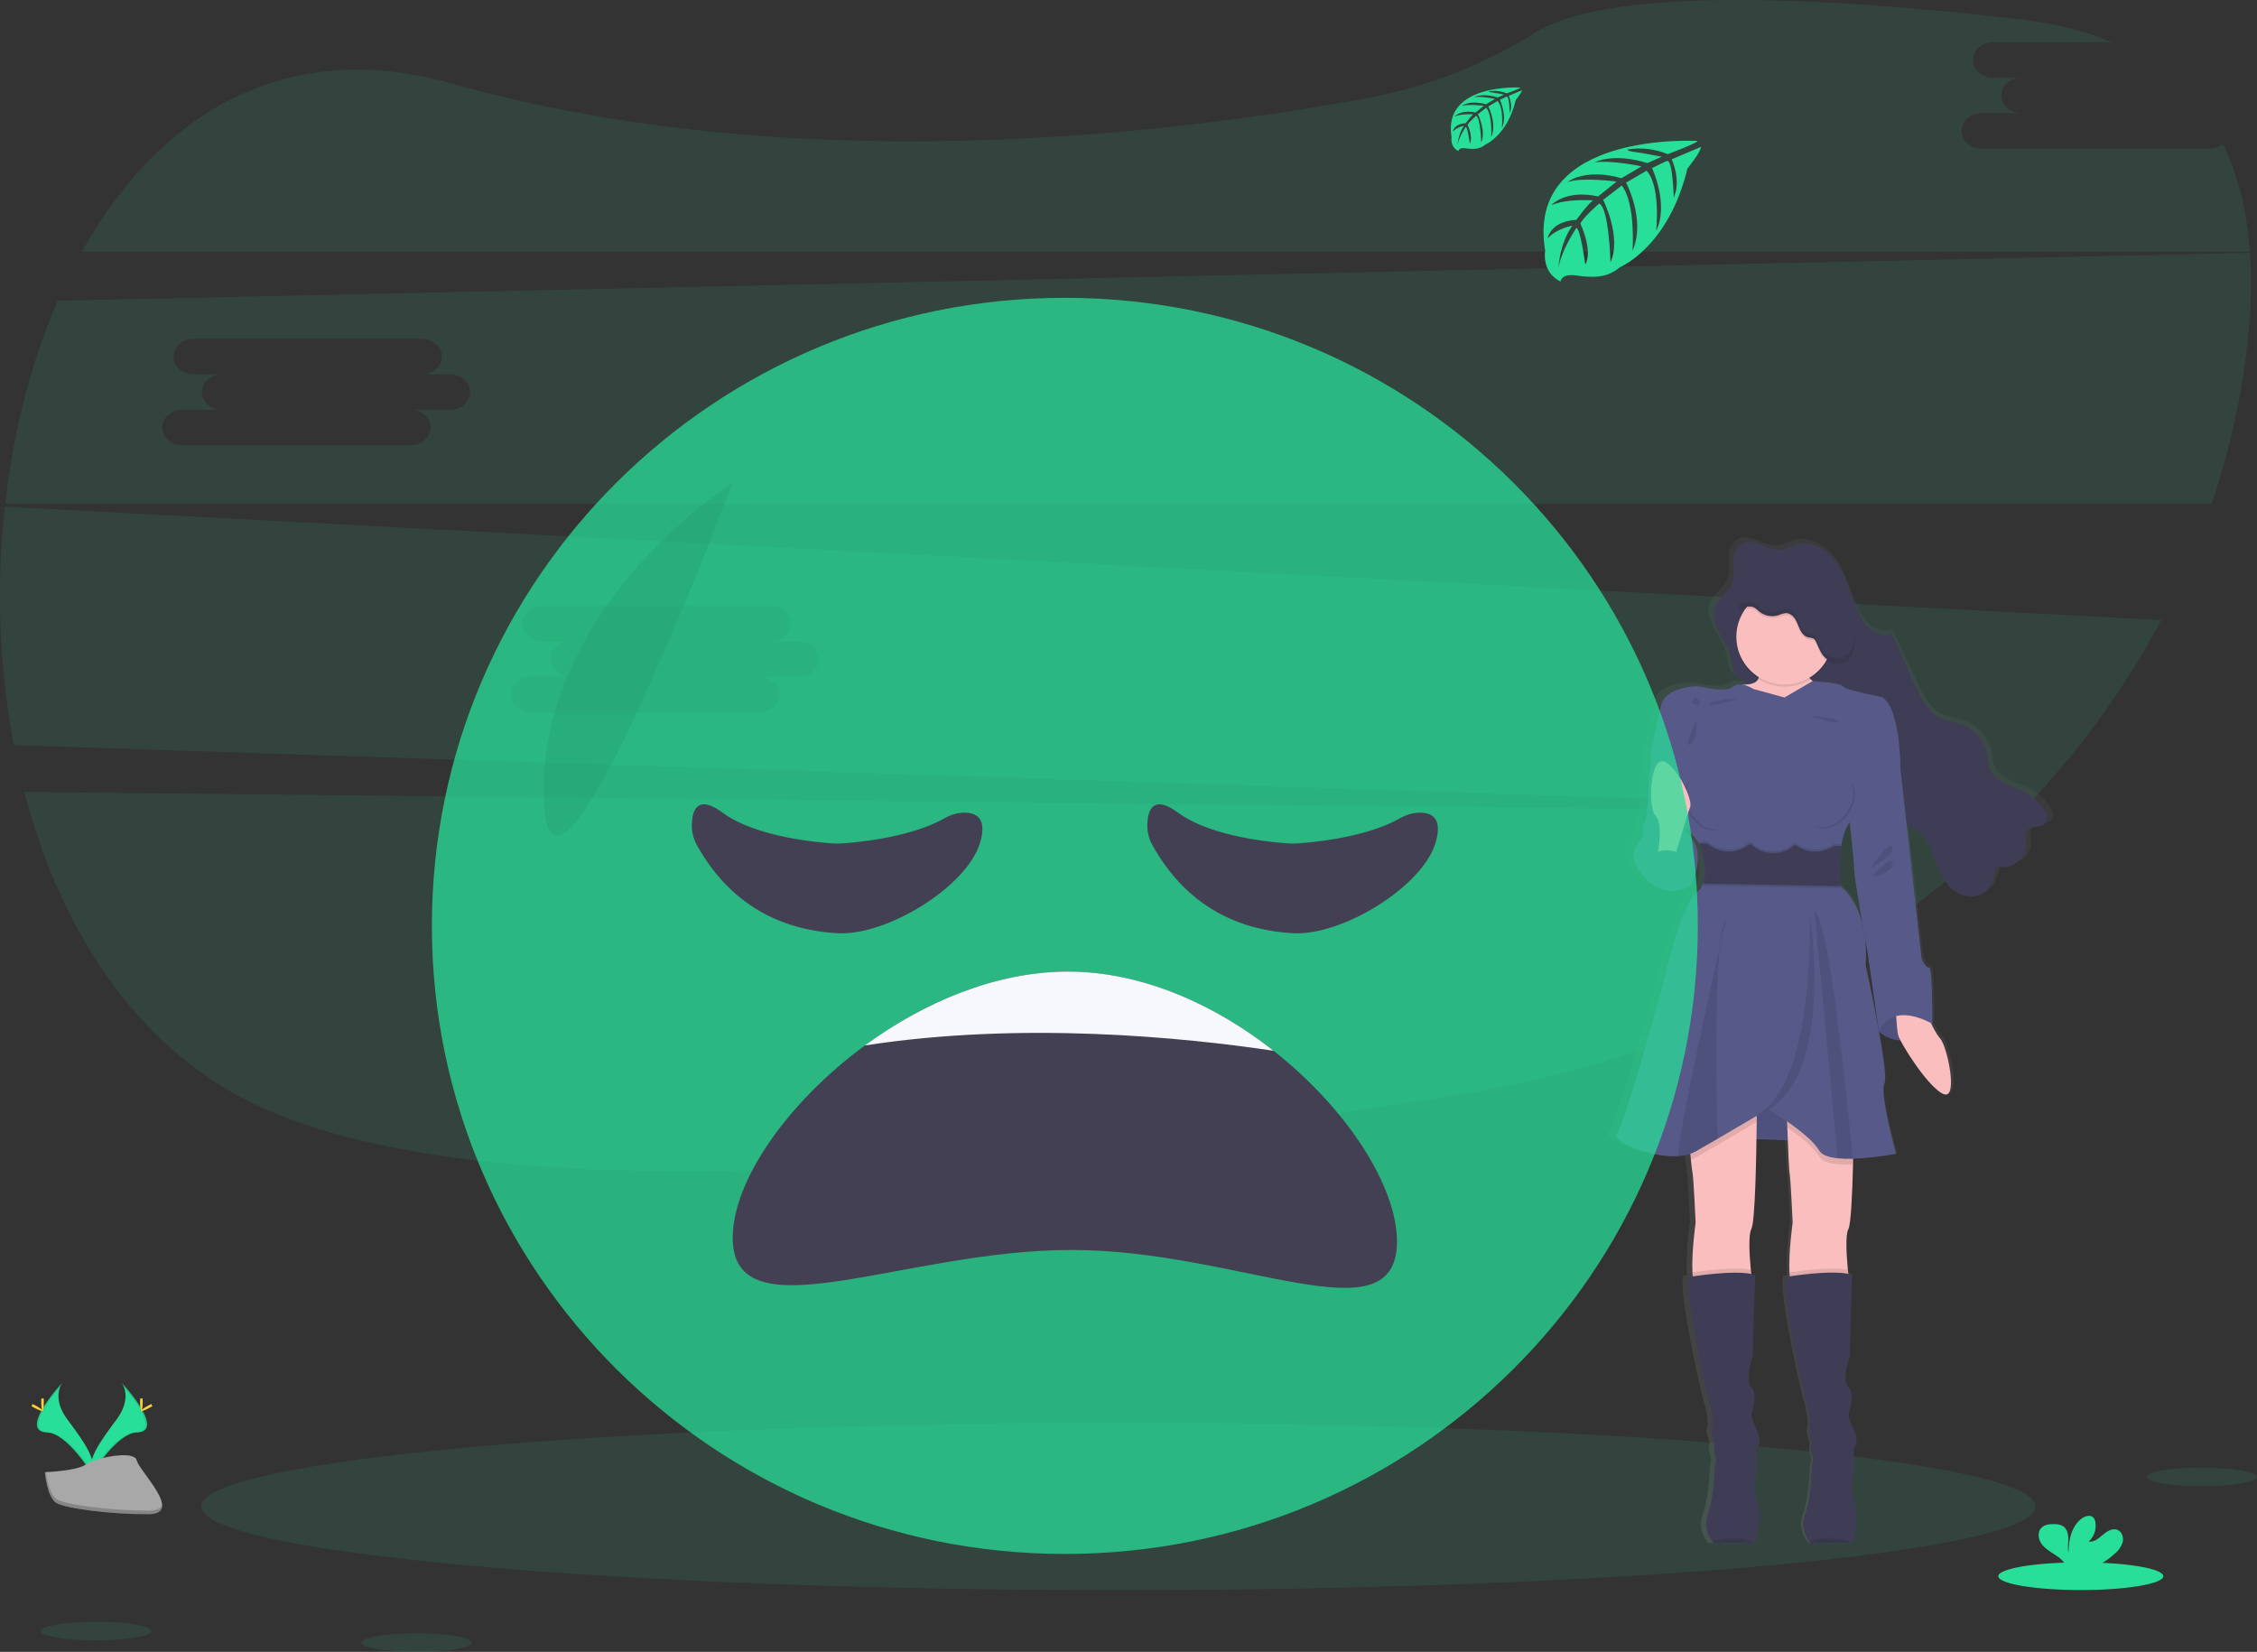 <svg width="194" height="142" viewBox="0 0 194 142" fill="none" xmlns="http://www.w3.org/2000/svg">
<rect x="0" y="0" width="194" height="142" fill="#333333" stroke="none"/>
<g clip-path="url(#clip0)">
<path opacity="0.1" d="M2.088 68.08C5.151 79.828 11.631 89.984 21.87 94.906C43.157 105.137 91.164 99.861 126.993 93.804C145.527 90.671 161.818 82.026 173.651 69.86L2.088 68.08Z" fill="#28DF99"/>
<path opacity="0.1" d="M189.976 12.78H170.317C169.384 12.78 168.619 12.095 168.619 11.256C168.619 10.418 169.384 9.73 170.317 9.73H173.717C172.783 9.73 172.019 9.044 172.019 8.204C172.019 7.364 172.783 6.68 173.717 6.68H171.291C170.356 6.68 169.59 5.994 169.59 5.154C169.59 4.314 170.356 3.63 171.291 3.63H181.551C179.274 2.679 176.613 2.004 173.546 1.649C145.567 -1.577 135.578 0.556 132.054 2.749C127.662 5.517 122.783 7.437 117.673 8.409C100.411 11.606 68.129 15.453 38.869 7.184C24.326 3.066 13.517 10.015 7.039 21.632H193.39C193.147 18.256 192.419 15.138 191.082 12.409C190.765 12.652 190.376 12.783 189.976 12.78Z" fill="#28DF99"/>
<path opacity="0.1" d="M0.421 43.558C-0.334 50.391 -0.077 57.296 1.183 64.055L173.783 69.723C178.535 64.833 182.571 59.307 185.776 53.304L0.421 43.558ZM68.687 58.18H65.288C66.223 58.18 66.988 58.868 66.988 59.706C66.988 60.544 66.223 61.23 65.288 61.23H45.629C44.696 61.23 43.931 60.544 43.931 59.706C43.931 58.868 44.696 58.18 45.629 58.18H49.03C48.095 58.18 47.331 57.494 47.331 56.656C47.331 55.817 48.095 55.13 49.03 55.13H46.601C45.666 55.13 44.901 54.444 44.901 53.605C44.901 52.767 45.666 52.079 46.601 52.079H66.26C67.195 52.079 67.958 52.765 67.958 53.605C67.958 54.445 67.195 55.13 66.26 55.13H68.687C69.621 55.13 70.385 55.816 70.385 56.656C70.385 57.496 69.621 58.18 68.687 58.18Z" fill="#28DF99"/>
<path opacity="0.1" d="M193.397 21.737L4.959 25.85C2.667 31.14 1.146 37.122 0.446 43.321H190.095C191.33 39.694 192.245 35.968 192.833 32.185C193.399 28.543 193.624 25.02 193.397 21.737ZM38.706 35.221H35.307C36.242 35.221 37.008 35.909 37.008 36.747C37.008 37.586 36.242 38.273 35.307 38.273H15.649C14.716 38.273 13.95 37.586 13.95 36.747C13.95 35.909 14.716 35.221 15.649 35.221H19.049C18.114 35.221 17.35 34.535 17.35 33.697C17.35 32.859 18.114 32.171 19.049 32.171H16.62C15.686 32.171 14.92 31.485 14.92 30.647C14.92 29.808 15.686 29.121 16.62 29.121H36.279C37.214 29.121 37.977 29.807 37.977 30.647C37.977 31.487 37.214 32.171 36.279 32.171H38.706C39.641 32.171 40.404 32.859 40.404 33.697C40.404 34.535 39.641 35.221 38.706 35.221Z" fill="#28DF99"/>
<path opacity="0.1" d="M96.13 136.692C139.667 136.692 174.96 133.47 174.96 129.496C174.96 125.522 139.667 122.3 96.13 122.3C52.594 122.3 17.301 125.522 17.301 129.496C17.301 133.47 52.594 136.692 96.13 136.692Z" fill="#28DF99"/>
<path d="M176.473 70.058C176.472 70.045 176.472 70.033 176.473 70.021C176.473 70.001 176.473 69.984 176.473 69.966C176.438 69.766 176.361 69.575 176.249 69.405C175.845 68.764 175.283 68.236 174.616 67.872C173.452 67.238 171.852 66.967 171.387 65.758C171.244 65.383 171.24 64.975 171.17 64.583C171.046 63.973 170.763 63.405 170.349 62.937C169.934 62.469 169.403 62.118 168.808 61.918C168.254 61.734 167.657 61.684 167.119 61.456C165.916 60.949 165.281 59.697 164.743 58.541C164.047 57.047 163.351 55.553 162.655 54.059C162.126 54.323 161.442 54.199 160.946 53.868C160.469 53.515 160.088 53.049 159.84 52.512C159.123 51.129 158.814 49.563 157.971 48.247C157.128 46.931 155.444 45.891 153.955 46.463C153.665 46.608 153.364 46.731 153.056 46.833C151.781 47.128 150.37 45.683 149.278 46.385C149.097 46.5 148.949 46.661 148.85 46.85C148.849 46.839 148.849 46.827 148.85 46.815C148.708 47.1 148.628 47.411 148.617 47.729C148.617 47.794 148.617 47.856 148.617 47.918C148.617 47.928 148.617 47.939 148.617 47.949C148.617 48.201 148.633 48.457 148.636 48.712C148.64 48.927 148.624 49.141 148.587 49.353V49.335C148.566 49.454 148.535 49.571 148.495 49.685C148.211 50.441 147.425 50.937 147.056 51.647V51.612C147.014 51.689 146.978 51.77 146.948 51.852C146.883 52.038 146.849 52.234 146.848 52.431C146.816 53.766 148.243 55.023 148.409 56.456C148.527 57.471 148.761 57.797 149.631 58.371L149.821 58.497C149.745 58.497 149.668 58.507 149.581 58.509C149.548 58.51 149.514 58.513 149.481 58.52C149.327 58.477 149.167 58.47 149.01 58.497C148.853 58.524 148.704 58.586 148.574 58.677C147.908 59.202 146.331 58.798 145.631 58.677C144.931 58.556 142.532 58.882 142.197 60.201C141.862 61.521 141.287 64.244 141.287 64.244C141.287 64.244 141.287 65.971 141.074 66.293C141.066 66.316 141.066 66.341 141.074 66.363C141.074 66.848 141.091 69.762 140.619 70.513C140.502 70.688 140.511 71.074 140.598 71.55C140.1 72.186 139.633 72.927 139.716 73.414C139.868 74.41 141.903 77.541 144.82 75.864C144.82 75.864 146.479 72.852 144.391 71.251L144.481 70.901C145.112 71.671 145.58 72.224 145.58 72.224C145.58 72.224 145.605 72.289 145.643 72.399H145.58C145.852 73.135 146.017 73.906 146.07 74.688C146.062 74.975 146.01 75.259 145.915 75.53H145.97C145.954 75.589 145.936 75.649 145.915 75.705C145.812 76 145.621 76.258 145.366 76.442C143.908 77.467 142.238 84.791 142.238 84.791C142.238 84.791 138.929 96.63 138.268 97.304C137.721 97.857 141.157 99.414 143.735 99.229C144.095 99.208 144.451 99.141 144.793 99.029C144.809 99.204 144.827 99.379 144.844 99.539C144.899 100.064 144.956 100.55 144.991 100.702C145.082 101.084 145.264 104.98 145.264 104.98C145.264 104.98 144.892 107.51 144.982 109.271C144.982 109.391 144.998 109.507 145.008 109.621L144.687 109.67C144.201 110.755 146.206 119.808 146.479 120.569C146.66 121.169 146.762 121.789 146.783 122.415C146.783 122.415 146.606 123.059 146.753 123.411C146.844 123.626 146.903 123.853 146.929 124.085C146.929 124.085 146.809 124.669 146.991 125.051C147.172 125.432 146.961 126.101 146.961 126.101C146.961 126.101 146.901 128.738 146.354 130.173C146.205 130.559 146.162 130.978 146.228 131.386C146.295 131.794 146.469 132.177 146.733 132.497C146.771 132.547 146.812 132.594 146.857 132.639C146.857 132.639 149.872 132.663 150.403 132.639H150.472C150.685 132.609 151.232 130.236 150.745 129.093C150.259 127.951 150.685 126.544 150.685 126.544V124.464C150.685 124.464 151.232 123.964 150.685 122.889C150.139 121.815 150.229 121.489 150.229 121.489C150.229 121.489 150.837 119.76 150.199 119.204C149.56 118.647 150.32 116.537 150.32 116.537L150.536 109.502C150.423 109.465 150.308 109.436 150.192 109.414C150.179 109.299 150.167 109.18 150.155 109.054C150.029 107.78 149.922 106.047 150.2 105.554C150.479 105.06 150.613 100.751 150.657 97.757L153.437 97.862C153.495 99.262 153.557 100.54 153.595 100.702C153.687 101.084 153.871 104.98 153.871 104.98C153.871 104.98 153.497 107.51 153.587 109.271C153.587 109.391 153.602 109.507 153.613 109.621L153.292 109.67C152.805 110.755 154.811 119.808 155.084 120.569C155.265 121.169 155.368 121.789 155.389 122.415C155.389 122.415 155.213 123.059 155.357 123.411C155.448 123.626 155.508 123.853 155.534 124.085C155.534 124.085 155.414 124.669 155.595 125.051C155.777 125.432 155.565 126.101 155.565 126.101C155.565 126.101 155.505 128.738 154.959 130.173C154.812 130.56 154.771 130.978 154.84 131.386C154.909 131.793 155.085 132.175 155.35 132.494C155.388 132.544 155.429 132.591 155.474 132.635C155.474 132.635 158.489 132.66 159.02 132.635H159.089C159.302 132.606 159.849 130.233 159.362 129.09C158.876 127.947 159.302 126.54 159.302 126.54V124.464C159.302 124.464 159.849 123.964 159.302 122.889C158.756 121.815 158.846 121.489 158.846 121.489C158.846 121.489 159.454 119.76 158.816 119.204C158.177 118.647 158.937 116.537 158.937 116.537L159.156 109.502C159.041 109.465 158.923 109.435 158.803 109.414C158.791 109.299 158.779 109.18 158.766 109.054C158.641 107.78 158.534 106.047 158.812 105.554C159.036 105.149 159.165 102.545 159.223 100.002C159.223 99.827 159.223 99.652 159.237 99.477C160.514 99.425 161.786 99.283 163.043 99.054C163.043 99.054 161.556 93.837 162.011 92.988C162.207 92.623 161.925 90.675 161.539 88.576C162.077 89.009 162.747 89.249 163.44 89.259C164.105 90.528 166.128 93.447 167.267 93.897C168.604 94.421 167.6 89.766 166.964 89.093C166.662 88.725 166.409 88.321 166.209 87.89C166.226 87.869 166.246 87.852 166.263 87.833C166.281 87.813 166.295 82.88 165.99 82.969C165.685 83.058 165.322 82.236 165.322 82.236L164.38 74.034L163.985 70.6C164.315 70.841 164.706 70.996 165.043 71.235C165.96 71.902 166.26 73.073 166.662 74.109C166.994 74.961 167.459 75.806 168.223 76.342C168.986 76.877 170.106 77.019 170.868 76.477C171.574 75.967 171.782 75.049 171.937 74.21C173.217 74.657 174.771 73.463 174.605 72.159C174.565 71.837 174.445 71.486 174.614 71.204C174.953 70.647 176.025 70.971 176.378 70.421C176.437 70.326 176.468 70.216 176.466 70.105C176.471 70.08 176.473 70.07 176.473 70.058ZM159.347 74.569C159.327 74.882 159.761 77.399 160.114 79.39C159.824 78.15 159.244 76.825 158.101 75.917C158.101 75.917 158.101 75.854 158.087 75.742H158.101C158.101 75.742 158.054 75.241 158.047 74.529C158.049 73.897 158.096 73.267 158.188 72.642V72.626H158.165C158.165 72.574 158.179 72.52 158.188 72.467C158.258 71.94 158.402 71.425 158.616 70.938C158.711 70.747 158.82 70.563 158.943 70.388C159.131 72.081 159.364 74.252 159.347 74.569ZM160.295 80.4C160.451 81.26 160.562 81.863 160.562 81.863L161.498 88.244V88.274C160.994 85.58 160.35 82.742 160.35 82.742C160.416 81.962 160.397 81.177 160.295 80.4Z" fill="url(#paint0_linear)"/>
<path d="M148.818 56.806C148.642 55.189 146.878 53.794 147.407 52.256C147.695 51.418 148.594 50.905 148.897 50.072C149.099 49.523 149.009 48.919 149.01 48.334C149.012 47.75 149.15 47.097 149.64 46.773C150.698 46.073 152.06 47.514 153.294 47.219C153.593 47.118 153.883 46.995 154.164 46.852C155.604 46.283 157.234 47.319 158.044 48.628C158.853 49.937 159.156 51.498 159.851 52.874C160.088 53.405 160.456 53.869 160.92 54.223C161.4 54.552 162.056 54.676 162.574 54.414L164.594 58.877C165.123 60.026 165.729 61.272 166.886 61.778C167.405 62.004 167.983 62.055 168.519 62.238C169.102 62.442 169.62 62.795 170.023 63.26C170.425 63.725 170.697 64.287 170.812 64.89C170.881 65.282 170.883 65.688 171.022 66.061C171.472 67.264 173.018 67.534 174.145 68.16C174.797 68.525 175.344 69.05 175.732 69.685C175.909 69.988 176.06 70.385 175.872 70.682C175.531 71.228 174.496 70.906 174.168 71.461C174.002 71.741 174.119 72.091 174.168 72.413C174.329 73.71 172.824 74.898 171.586 74.454C171.436 75.288 171.234 76.204 170.553 76.71C169.821 77.252 168.736 77.109 167.997 76.576C167.258 76.044 166.81 75.203 166.489 74.354C166.1 73.321 165.809 72.156 164.922 71.493C164.601 71.255 164.216 71.101 163.902 70.861C163.197 70.325 162.844 69.442 162.592 68.586C162.266 67.518 162.006 66.421 161.534 65.413C161.061 64.405 160.313 63.467 159.289 63.007C158.327 62.578 157.22 62.606 156.227 62.258C154.518 61.659 153.254 60.233 151.553 59.561C151.01 59.334 150.495 59.045 150.019 58.7C149.164 58.142 148.931 57.818 148.818 56.806Z" fill="#3F3D56"/>
<g opacity="0.1">
<path opacity="0.1" d="M148.977 49.729C149.013 49.661 149.045 49.59 149.072 49.517C149.271 48.968 149.183 48.364 149.185 47.78C149.185 47.585 149.203 47.39 149.239 47.199C149.077 47.544 148.997 47.923 149.008 48.305C149.007 48.776 149.063 49.269 148.977 49.729Z" fill="black"/>
<path opacity="0.1" d="M170.719 76.16C169.987 76.701 168.902 76.559 168.163 76.025C167.424 75.492 166.975 74.653 166.663 73.801C166.273 72.769 165.984 71.603 165.095 70.94C164.776 70.702 164.389 70.546 164.077 70.308C163.372 69.772 163.019 68.889 162.765 68.042C162.439 66.974 162.181 65.877 161.707 64.869C161.232 63.861 160.488 62.923 159.462 62.463C158.502 62.034 157.395 62.062 156.402 61.714C154.691 61.115 153.427 59.689 151.728 59.017C151.185 58.789 150.669 58.501 150.192 58.156C149.356 57.584 149.134 57.26 149.011 56.25C148.834 54.734 147.282 53.413 147.524 51.985C147.485 52.062 147.45 52.142 147.42 52.223C146.891 53.763 148.654 55.158 148.831 56.773C148.945 57.783 149.184 58.107 150.012 58.679C150.489 59.024 151.005 59.313 151.549 59.54C153.247 60.212 154.511 61.64 156.222 62.237C157.215 62.587 158.323 62.557 159.282 62.986C160.308 63.446 161.046 64.386 161.527 65.392C162.008 66.398 162.266 67.492 162.585 68.565C162.844 69.412 163.185 70.296 163.897 70.831C164.216 71.069 164.603 71.225 164.915 71.463C165.797 72.126 166.093 73.292 166.483 74.324C166.804 75.173 167.253 76.013 167.992 76.545C168.731 77.077 169.816 77.221 170.548 76.68C171.015 76.33 171.253 75.796 171.41 75.224C171.271 75.593 171.032 75.917 170.719 76.16Z" fill="black"/>
<path opacity="0.1" d="M174.343 70.912C174.276 71.037 174.246 71.18 174.259 71.321C174.657 70.931 175.557 71.16 175.87 70.658C175.943 70.534 175.972 70.389 175.952 70.247C175.542 70.632 174.643 70.403 174.343 70.912Z" fill="black"/>
<path opacity="0.1" d="M171.752 73.904C171.718 74.079 171.685 74.267 171.643 74.449C172.722 74.783 173.969 73.924 174.145 72.839C173.717 73.673 172.658 74.232 171.752 73.904Z" fill="black"/>
</g>
<path d="M151.097 57.648C151.097 57.648 151.685 58.824 149.951 58.849C148.217 58.873 151.067 66.486 151.067 66.486L153.949 70.126L157.534 68.201L157.741 62.891L158.005 59.683C158.005 59.683 154.654 58.604 155.272 57.175C155.889 55.748 151.097 57.648 151.097 57.648Z" fill="#FBBEBE"/>
<path d="M161.504 88.687C161.504 88.687 163.62 90.754 166.089 88.011L164.193 86.014H161.795L161.504 88.687Z" fill="#575A89"/>
<path opacity="0.1" d="M161.733 86.014L161.442 88.687C161.442 88.687 163.559 90.754 166.028 88.011" fill="black"/>
<path d="M165.294 86.378C165.294 86.378 166.146 88.596 166.763 89.266C167.381 89.936 168.351 94.574 167.058 94.049C165.765 93.524 163.296 89.616 163.148 88.946C163 88.275 162.943 86.378 162.943 86.378H165.294Z" fill="#FBBEBE"/>
<path d="M146.806 97.754L158.209 98.191L156.886 93.407L151.142 93.291L146.806 97.754Z" fill="#575A89"/>
<path opacity="0.1" d="M148.392 97.754L159.797 98.191L158.474 93.407L152.728 93.291L148.392 97.754Z" fill="black"/>
<path d="M150.537 105.652C150.268 106.15 150.372 107.876 150.493 109.152C150.571 109.964 150.656 110.589 150.656 110.589C150.656 110.589 146.393 111.901 145.748 110.764C145.584 110.475 145.502 109.969 145.474 109.376C145.386 107.626 145.748 105.104 145.748 105.104C145.748 105.104 145.571 101.226 145.483 100.846C145.448 100.694 145.393 100.211 145.34 99.688C145.263 98.91 145.188 98.046 145.188 98.046L151.008 94.983C151.008 94.983 151.008 95.557 150.998 96.441C150.966 99.217 150.873 105.039 150.537 105.652Z" fill="#FBBEBE"/>
<path opacity="0.1" d="M150.656 110.589C150.656 110.589 146.393 111.901 145.748 110.764C145.584 110.475 145.503 109.969 145.475 109.376C146.356 109.243 149.041 108.875 150.494 109.152C150.571 109.964 150.656 110.589 150.656 110.589Z" fill="black"/>
<path d="M150.802 132.639H150.735C150.222 132.658 147.305 132.639 147.305 132.639C147.262 132.595 147.222 132.548 147.185 132.499C146.927 132.179 146.757 131.798 146.691 131.393C146.624 130.989 146.664 130.574 146.806 130.189C147.335 128.759 147.393 126.134 147.393 126.134C147.393 126.134 147.599 125.464 147.423 125.084C147.247 124.704 147.363 124.121 147.363 124.121C147.336 123.891 147.277 123.665 147.187 123.451C147.04 123.101 147.217 122.459 147.217 122.459C147.197 121.837 147.098 121.219 146.922 120.621C146.658 119.864 144.718 110.851 145.189 109.771C145.189 109.771 149.303 109.071 150.862 109.596L150.656 116.596C150.656 116.596 149.92 118.696 150.538 119.251C151.155 119.806 150.568 121.526 150.568 121.526C150.568 121.526 150.479 121.846 151.008 122.926C151.538 124.006 151.008 124.501 151.008 124.501V126.572C151.008 126.572 150.598 127.972 151.067 129.109C151.536 130.247 151.008 132.602 150.802 132.639Z" fill="#3F3D56"/>
<path d="M158.878 105.652C158.608 106.151 158.713 107.876 158.834 109.152C158.912 109.964 158.996 110.589 158.996 110.589C158.996 110.589 154.734 111.901 154.088 110.764C153.924 110.475 153.843 109.969 153.815 109.376C153.727 107.626 154.088 105.104 154.088 105.104C154.088 105.104 153.912 101.226 153.824 100.846C153.776 100.641 153.693 98.688 153.628 96.937C153.573 95.442 153.529 94.091 153.529 94.091L159.349 94.984C159.349 94.984 159.349 97.523 159.277 100.132C159.213 102.663 159.095 105.256 158.878 105.652Z" fill="#FBBEBE"/>
<path opacity="0.1" d="M158.996 110.589C158.996 110.589 154.733 111.901 154.088 110.764C153.924 110.475 153.843 109.969 153.814 109.376C154.696 109.243 157.38 108.875 158.834 109.152C158.911 109.964 158.996 110.589 158.996 110.589Z" fill="black"/>
<path d="M159.142 132.639H159.075C158.562 132.658 155.645 132.639 155.645 132.639C155.602 132.595 155.562 132.548 155.525 132.499C155.267 132.179 155.097 131.798 155.031 131.393C154.964 130.989 155.004 130.574 155.146 130.189C155.675 128.752 155.728 126.127 155.728 126.127C155.728 126.127 155.934 125.457 155.758 125.077C155.582 124.697 155.698 124.115 155.698 124.115C155.671 123.884 155.612 123.659 155.522 123.444C155.375 123.094 155.552 122.452 155.552 122.452C155.532 121.83 155.433 121.212 155.257 120.615C154.993 119.857 153.053 110.844 153.524 109.764C153.524 109.764 157.638 109.064 159.197 109.589L158.991 116.589C158.991 116.589 158.255 118.69 158.873 119.244C159.49 119.799 158.903 121.519 158.903 121.519C158.903 121.519 158.814 121.84 159.343 122.919C159.873 123.999 159.343 124.494 159.343 124.494V126.565C159.343 126.565 158.933 127.965 159.402 129.102C159.871 130.24 159.349 132.602 159.142 132.639Z" fill="#3F3D56"/>
<path opacity="0.1" d="M153.39 59.023C155.679 59.023 157.534 57.182 157.534 54.911C157.534 52.64 155.679 50.798 153.39 50.798C151.101 50.798 149.245 52.64 149.245 54.911C149.245 57.182 151.101 59.023 153.39 59.023Z" fill="black"/>
<path d="M153.39 58.849C155.679 58.849 157.534 57.007 157.534 54.736C157.534 52.465 155.679 50.623 153.39 50.623C151.101 50.623 149.245 52.465 149.245 54.736C149.245 57.007 151.101 58.849 153.39 58.849Z" fill="#FBBEBE"/>
<path opacity="0.1" d="M145.188 98.046L151.008 94.983C151.008 94.983 151.008 95.557 150.998 96.441C150.148 96.945 148.866 97.703 147.633 98.419C146.963 98.809 146.308 99.187 145.748 99.504C145.617 99.574 145.481 99.632 145.34 99.679C145.263 98.91 145.188 98.046 145.188 98.046Z" fill="black"/>
<path opacity="0.1" d="M159.349 94.977C159.349 94.977 159.349 97.516 159.277 100.125H159.256C158.821 100.14 158.385 100.127 157.952 100.085C157.192 100.004 156.584 99.805 156.365 99.409C155.922 98.639 154.682 97.659 153.635 96.93C153.58 95.435 153.536 94.084 153.536 94.084L159.349 94.977Z" fill="black"/>
<path d="M158.265 72.735C158.118 73.874 158.089 75.026 158.181 76.171C160.854 78.358 160.355 82.966 160.355 82.966C160.355 82.966 162.413 92.301 161.972 93.146C161.531 93.991 162.971 99.184 162.971 99.184C161.744 99.414 160.502 99.556 159.255 99.607C158.82 99.622 158.384 99.609 157.951 99.567C157.191 99.486 156.583 99.287 156.364 98.891C155.542 97.463 151.985 95.334 151.985 95.334C151.985 95.334 149.731 96.674 147.633 97.894C146.962 98.284 146.308 98.662 145.747 98.979C145.292 99.218 144.789 99.355 144.275 99.38C141.779 99.563 138.455 98.013 138.984 97.463C139.631 96.791 142.836 85.008 142.836 85.008C142.836 85.008 144.451 77.716 145.862 76.696C146.109 76.51 146.294 76.254 146.391 75.962C146.874 74.63 146.066 72.496 146.066 72.496C146.066 72.496 141.511 66.925 141.716 66.603C141.92 66.281 141.922 64.562 141.922 64.562C141.922 64.562 142.481 61.85 142.804 60.537C143.127 59.225 145.449 58.903 146.125 59.02C146.8 59.137 148.327 59.545 148.973 59.02C149.618 58.495 150.708 59.225 150.708 59.225L153.385 59.956L155.793 58.556C155.793 58.556 158.205 58.679 158.412 58.999C158.618 59.319 161.793 59.934 161.793 59.934C163.408 61.012 163.35 66.146 163.35 66.146C163.35 66.146 159.47 69.499 158.676 71.221C158.471 71.705 158.332 72.215 158.265 72.735Z" fill="#575A89"/>
<path d="M162.472 65.436L163.354 66.136L164.266 74.273L165.176 82.441C165.176 82.441 165.528 83.258 165.823 83.171C166.117 83.083 166.087 88.011 166.087 88.011C166.087 88.011 162.712 85.951 161.502 88.687L160.56 82.091C160.56 82.091 159.354 75.353 159.384 74.828C159.414 74.303 158.767 68.616 158.767 68.616L162.472 65.436Z" fill="#575A89"/>
<path d="M142.367 65.815L141.72 66.603C141.72 66.603 141.78 69.986 141.279 70.803C140.778 71.62 142.662 76.403 143.367 76.111C144.072 75.819 145.66 68.353 145.66 68.266C145.66 68.178 142.367 65.815 142.367 65.815Z" fill="#575A89"/>
<path d="M142.309 70.628C142.309 70.628 140.251 72.698 140.397 73.691C140.543 74.683 142.513 77.8 145.335 76.125C145.335 76.125 147.952 71.241 142.309 70.628Z" fill="#575A89"/>
<path opacity="0.1" d="M150.736 132.644C150.222 132.663 147.305 132.644 147.305 132.644C147.263 132.6 147.223 132.553 147.186 132.504C147.932 132.252 149.543 131.874 150.736 132.644Z" fill="black"/>
<path opacity="0.1" d="M159.078 132.644C158.565 132.663 155.648 132.644 155.648 132.644C155.606 132.6 155.566 132.553 155.528 132.504C156.271 132.252 157.883 131.874 159.078 132.644Z" fill="black"/>
<path opacity="0.1" d="M147.841 81.345C147.392 85.626 147.54 94.121 147.633 97.894C146.963 98.284 146.309 98.662 145.748 98.979C145.293 99.218 144.79 99.355 144.275 99.379C144.088 98.238 146.677 86.518 147.841 81.345Z" fill="black"/>
<path opacity="0.1" d="M148.391 78.916C148.379 78.978 148.165 79.909 147.841 81.345C147.968 80.118 148.144 79.238 148.391 78.916Z" fill="black"/>
<path opacity="0.1" d="M155.551 78.454C155.551 78.454 158.05 94.03 150.65 95.955C150.649 95.948 155.77 95.176 155.551 78.454Z" fill="black"/>
<path opacity="0.1" d="M159.256 99.607C158.821 99.622 158.385 99.609 157.952 99.567L155.956 78.27C157.229 79.097 158.753 94.21 159.256 99.607Z" fill="black"/>
<path opacity="0.1" d="M150.303 52.317C150.436 52.307 150.569 52.321 150.697 52.358C150.884 52.45 151.052 52.576 151.194 52.729C151.424 52.919 151.699 53.049 151.993 53.106C152.287 53.162 152.591 53.144 152.877 53.052C153.078 52.963 153.291 52.904 153.51 52.877C153.847 52.877 154.138 53.122 154.312 53.402C154.487 53.682 154.577 54.015 154.727 54.314C154.876 54.614 155.116 54.897 155.446 54.971C155.604 54.977 155.76 55.012 155.905 55.075C155.993 55.147 156.062 55.241 156.102 55.347C156.377 55.937 156.596 56.633 157.183 56.922C157.399 57.021 157.635 57.072 157.873 57.071C158.115 57.088 158.358 57.045 158.578 56.944C158.795 56.824 158.975 56.647 159.097 56.432C159.464 55.83 159.506 55.084 159.42 54.386C159.312 53.505 158.996 52.662 158.497 51.925C157.972 51.181 157.257 50.587 156.425 50.206C155.593 49.825 154.674 49.67 153.762 49.757C153.443 49.793 153.128 49.851 152.818 49.932C151.697 50.23 150.596 50.786 149.915 51.719C149.751 51.952 149.57 52.173 149.374 52.38C149.683 52.351 149.993 52.324 150.303 52.317Z" fill="black"/>
<path d="M150.303 52.142C150.436 52.132 150.569 52.146 150.697 52.183C150.884 52.275 151.052 52.401 151.194 52.554C151.424 52.744 151.699 52.874 151.993 52.931C152.287 52.987 152.591 52.969 152.877 52.877C153.078 52.788 153.291 52.729 153.51 52.702C153.847 52.702 154.138 52.947 154.312 53.227C154.487 53.507 154.577 53.84 154.727 54.139C154.876 54.438 155.116 54.722 155.446 54.795C155.604 54.801 155.76 54.837 155.905 54.9C155.993 54.972 156.062 55.066 156.102 55.172C156.377 55.761 156.596 56.458 157.183 56.747C157.399 56.846 157.635 56.897 157.873 56.895C158.115 56.913 158.358 56.87 158.578 56.77C158.795 56.649 158.975 56.472 159.097 56.257C159.464 55.655 159.506 54.909 159.42 54.211C159.312 53.33 158.996 52.487 158.497 51.75C157.972 51.005 157.257 50.412 156.425 50.031C155.593 49.65 154.674 49.495 153.762 49.582C153.443 49.618 153.128 49.676 152.818 49.757C151.697 50.055 150.596 50.611 149.915 51.544C149.751 51.777 149.57 51.998 149.374 52.205C149.683 52.176 149.993 52.149 150.303 52.142Z" fill="#3F3D56"/>
<path opacity="0.1" d="M145.806 61.936C145.806 61.936 146.012 63.57 145.307 63.978C144.601 64.386 145.806 61.936 145.806 61.936Z" fill="black"/>
<path opacity="0.1" d="M160.767 74.596C160.767 74.596 162.442 72.145 162.678 72.846C162.915 73.546 160.767 74.596 160.767 74.596Z" fill="black"/>
<path opacity="0.1" d="M160.885 75.411C160.885 75.411 162.537 73.399 162.696 74.186C162.855 74.974 160.885 75.411 160.885 75.411Z" fill="black"/>
<path opacity="0.1" d="M156.031 73.015C155.432 73.024 154.847 72.833 154.37 72.473H154.225C153.73 72.921 153.081 73.164 152.41 73.15C152.062 73.158 151.716 73.096 151.392 72.967C151.069 72.838 150.775 72.646 150.529 72.401H150.336C149.829 72.811 149.191 73.03 148.536 73.018C147.882 73.006 147.252 72.765 146.76 72.336L146.07 72.324C146.07 72.324 146.878 74.459 146.395 75.791L158.181 75.999C158.09 74.854 158.118 73.703 158.266 72.564V72.548L157.618 72.536C157.153 72.856 156.598 73.024 156.031 73.015Z" fill="black"/>
<path opacity="0.1" d="M156.031 73.365C155.432 73.374 154.847 73.183 154.37 72.823H154.225C153.73 73.271 153.081 73.514 152.41 73.5C152.062 73.508 151.716 73.446 151.392 73.317C151.069 73.188 150.775 72.996 150.529 72.751H150.336C149.829 73.161 149.191 73.38 148.536 73.368C147.882 73.356 147.252 73.115 146.76 72.686L146.07 72.674C146.07 72.674 146.878 74.809 146.395 76.141L158.181 76.349C158.09 75.204 158.118 74.053 158.266 72.914V72.898L157.618 72.886C157.153 73.206 156.598 73.374 156.031 73.365Z" fill="black"/>
<path d="M156.031 73.19C155.432 73.199 154.847 73.008 154.37 72.648H154.225C153.73 73.096 153.081 73.339 152.41 73.325C152.062 73.333 151.716 73.271 151.392 73.142C151.069 73.013 150.775 72.821 150.529 72.576H150.336C149.829 72.986 149.191 73.205 148.536 73.193C147.882 73.181 147.252 72.94 146.76 72.511L146.07 72.499C146.07 72.499 146.878 74.634 146.395 75.966L158.181 76.174C158.09 75.029 158.118 73.878 158.266 72.739V72.723L157.618 72.711C157.153 73.031 156.598 73.199 156.031 73.19Z" fill="#3F3D56"/>
<path opacity="0.1" d="M155.508 61.521C155.508 61.521 157.989 61.678 158.005 62.029C158.021 62.379 155.508 61.521 155.508 61.521Z" fill="black"/>
<path opacity="0.1" d="M149.48 60.028C149.48 60.028 146.998 60.186 146.982 60.536C146.967 60.886 149.48 60.028 149.48 60.028Z" fill="black"/>
<path opacity="0.1" d="M158.963 67.184C158.938 67.166 158.914 67.153 158.889 67.137C159.524 67.704 159.418 68.943 158.638 69.965C157.859 70.987 156.676 71.412 155.956 70.954C155.979 70.973 155.998 70.994 156.023 71.013C156.729 71.549 157.963 71.129 158.778 70.072C159.593 69.014 159.672 67.721 158.963 67.184Z" fill="black"/>
<path opacity="0.1" d="M145.332 69.834C144.704 68.71 144.785 67.469 145.496 66.999C145.47 67.011 145.441 67.021 145.415 67.035C144.635 67.466 144.533 68.756 145.179 69.918C145.824 71.08 146.988 71.668 147.768 71.244C147.793 71.229 147.818 71.213 147.842 71.195C147.064 71.545 145.96 70.957 145.332 69.834Z" fill="black"/>
<path opacity="0.1" d="M146.171 60.359L145.944 60.709L145.363 60.403L145.668 59.937C145.87 60.032 146.043 60.177 146.171 60.359Z" fill="black"/>
<path d="M142.485 73.311C142.485 73.311 143.001 70.9 142.308 70.133C141.615 69.367 141.837 65.349 142.895 65.436C143.954 65.523 145.541 68.701 145.276 69.374C145.012 70.046 144.012 73.486 144.012 73.486L142.485 73.311Z" fill="#FBBEBE"/>
<path opacity="0.1" d="M159.079 55.912C158.957 56.127 158.777 56.305 158.56 56.425C158.34 56.525 158.097 56.569 157.855 56.551C157.617 56.552 157.381 56.502 157.165 56.402C156.578 56.112 156.359 55.415 156.084 54.827C156.049 54.721 155.987 54.626 155.904 54.551C155.761 54.486 155.608 54.449 155.451 54.441C155.121 54.367 154.883 54.082 154.731 53.784C154.58 53.487 154.49 53.158 154.317 52.872C154.144 52.587 153.851 52.337 153.515 52.347C153.295 52.376 153.082 52.438 152.881 52.531C152.596 52.622 152.292 52.64 151.998 52.583C151.704 52.526 151.429 52.396 151.199 52.206C151.057 52.053 150.889 51.927 150.702 51.835C150.574 51.798 150.441 51.784 150.308 51.794C150.106 51.794 149.904 51.814 149.702 51.829C149.601 51.96 149.493 52.085 149.379 52.204C149.688 52.178 149.998 52.151 150.308 52.144C150.441 52.134 150.574 52.148 150.702 52.185C150.889 52.277 151.057 52.403 151.199 52.556C151.429 52.746 151.704 52.876 151.998 52.933C152.292 52.99 152.596 52.972 152.881 52.881C153.082 52.788 153.295 52.726 153.515 52.697C153.851 52.697 154.142 52.942 154.317 53.222C154.492 53.502 154.582 53.835 154.731 54.134C154.881 54.434 155.121 54.717 155.451 54.791C155.608 54.799 155.761 54.836 155.904 54.901C155.993 54.972 156.061 55.066 156.102 55.172C156.377 55.762 156.596 56.458 157.183 56.747C157.399 56.846 157.634 56.897 157.872 56.896C158.115 56.913 158.357 56.87 158.578 56.77C158.795 56.65 158.974 56.472 159.096 56.257C159.37 55.762 159.493 55.199 159.449 54.636C159.436 55.086 159.308 55.525 159.079 55.912Z" fill="black"/>
<path d="M143.267 75.224C144.144 75.224 144.854 74.746 144.854 74.156C144.854 73.567 144.144 73.089 143.267 73.089C142.39 73.089 141.68 73.567 141.68 74.156C141.68 74.746 142.39 75.224 143.267 75.224Z" fill="#575A89"/>
<path d="M91.529 133.579C121.578 133.579 145.936 109.407 145.936 79.59C145.936 49.773 121.578 25.601 91.529 25.601C61.481 25.601 37.122 49.773 37.122 79.59C37.122 109.407 61.481 133.579 91.529 133.579Z" fill="#28DF99" fill-opacity="0.74"/>
<path d="M120.076 106.721C120.076 115.244 106.574 107.449 92.099 107.449C77.623 107.449 62.981 114.922 62.981 106.399C62.981 101.539 67.648 94.781 74.343 89.872C79.386 86.172 85.58 83.522 91.802 83.522C98.201 83.522 104.468 86.391 109.468 90.328C115.778 95.293 120.076 101.964 120.076 106.721Z" fill="#444053"/>
<path d="M109.467 90.325C101.772 89.175 87.856 87.773 74.343 89.868C79.387 86.168 85.581 83.519 91.802 83.519C98.199 83.519 104.467 86.387 109.467 90.325Z" fill="#F6F8FB"/>
<path opacity="0.05" d="M62.981 41.48C62.981 41.48 46.592 51.877 46.726 68.14C46.86 84.403 62.981 41.48 62.981 41.48Z" fill="black"/>
<path d="M145.915 12.116C145.915 12.116 131.065 11.228 132.816 21.553C132.816 21.553 132.464 23.377 134.136 24.206C134.136 24.206 134.162 23.442 135.658 23.701C136.191 23.789 136.732 23.815 137.271 23.778C138 23.729 138.692 23.445 139.243 22.969C139.243 22.969 143.417 21.259 145.042 14.489C145.042 14.489 146.243 13.011 146.195 12.633L143.689 13.694C143.689 13.694 144.544 15.488 143.865 16.979C143.865 16.979 143.784 13.761 143.303 13.829C143.206 13.845 142.001 14.45 142.001 14.45C142.001 14.45 143.474 17.576 142.354 19.845C142.354 19.845 142.775 15.995 141.532 14.676L139.769 15.698C139.769 15.698 141.49 18.925 140.322 21.559C140.322 21.559 140.622 17.52 139.398 15.946L137.799 17.184C137.799 17.184 139.416 20.365 138.43 22.549C138.43 22.549 138.301 17.847 137.453 17.492C137.453 17.492 136.054 18.717 135.841 19.219C135.841 19.219 136.949 21.527 136.262 22.745C136.262 22.745 135.841 19.613 135.495 19.595C135.495 19.595 134.102 21.671 133.956 23.095C133.956 23.095 134.017 20.978 135.157 19.397C135.157 19.397 133.809 19.627 133.025 20.495C133.025 20.495 133.241 19.026 135.494 18.899C135.494 18.899 136.645 17.324 136.954 17.229C136.954 17.229 134.705 17.042 133.342 17.642C133.342 17.642 134.541 16.258 137.365 16.886L138.952 15.609C138.952 15.609 135.993 15.206 134.737 15.651C134.737 15.651 136.181 14.426 139.377 15.318L141.097 14.298C141.097 14.298 138.573 13.759 137.068 13.948C137.068 13.948 138.656 13.099 141.599 14.02L142.834 13.472C142.834 13.472 140.984 13.111 140.442 13.055C139.901 12.999 139.873 12.849 139.873 12.849C141.047 12.659 142.252 12.798 143.352 13.249C143.352 13.249 145.959 12.278 145.915 12.116Z" fill="#28DF99"/>
<path d="M130.684 7.525C130.684 7.525 123.983 7.123 124.766 11.788C124.766 11.788 124.609 12.612 125.362 12.987C125.362 12.987 125.372 12.637 126.05 12.759C126.29 12.799 126.535 12.81 126.778 12.794C127.107 12.771 127.42 12.643 127.67 12.429C127.67 12.429 129.556 11.655 130.289 8.596C130.289 8.596 130.833 7.929 130.818 7.758L129.686 8.237C129.686 8.237 130.074 9.048 129.769 9.721C129.769 9.721 129.732 8.267 129.515 8.302C129.471 8.302 128.926 8.582 128.926 8.582C128.926 8.582 129.593 9.994 129.09 11.02C129.09 11.02 129.281 9.28 128.72 8.684L127.923 9.146C127.923 9.146 128.7 10.605 128.173 11.795C128.173 11.795 128.307 9.97 127.755 9.259L127.032 9.818C127.032 9.818 127.762 11.254 127.318 12.241C127.318 12.241 127.26 10.117 126.875 9.956C126.875 9.956 126.244 10.509 126.147 10.736C126.147 10.736 126.648 11.786 126.337 12.331C126.337 12.331 126.147 10.915 125.984 10.91C125.984 10.91 125.355 11.846 125.29 12.485C125.32 11.89 125.507 11.314 125.831 10.813C125.468 10.882 125.133 11.054 124.868 11.309C124.868 11.309 124.965 10.645 125.986 10.588C125.986 10.588 126.506 9.877 126.646 9.833C126.646 9.833 125.63 9.749 125.014 10.021C125.014 10.021 125.556 9.394 126.833 9.671L127.538 9.095C127.538 9.095 126.201 8.92 125.633 9.112C125.633 9.112 126.286 8.559 127.73 8.964L128.506 8.502C128.506 8.502 127.367 8.258 126.686 8.346C126.686 8.346 127.404 7.963 128.734 8.379L129.289 8.131C129.289 8.131 128.453 7.968 128.21 7.943C127.967 7.919 127.951 7.851 127.951 7.851C128.48 7.763 129.024 7.824 129.52 8.026C129.52 8.026 130.704 7.599 130.684 7.525Z" fill="#28DF99"/>
<path opacity="0.1" d="M189.25 127.755C191.873 127.755 194 127.398 194 126.958C194 126.519 191.873 126.162 189.25 126.162C186.627 126.162 184.501 126.519 184.501 126.958C184.501 127.398 186.627 127.755 189.25 127.755Z" fill="#28DF99"/>
<path opacity="0.1" d="M8.248 141.001C10.871 141.001 12.998 140.644 12.998 140.204C12.998 139.765 10.871 139.408 8.248 139.408C5.625 139.408 3.499 139.765 3.499 140.204C3.499 140.644 5.625 141.001 8.248 141.001Z" fill="#28DF99"/>
<path opacity="0.1" d="M35.819 142C38.442 142 40.568 141.643 40.568 141.204C40.568 140.764 38.442 140.407 35.819 140.407C33.196 140.407 31.069 140.764 31.069 141.204C31.069 141.643 33.196 142 35.819 142Z" fill="#28DF99"/>
<path d="M178.856 136.682C182.773 136.682 185.948 136.149 185.948 135.492C185.948 134.835 182.773 134.302 178.856 134.302C174.94 134.302 171.765 134.835 171.765 135.492C171.765 136.149 174.94 136.682 178.856 136.682Z" fill="#28DF99"/>
<path d="M181.787 133.547C182.111 133.285 182.347 132.932 182.465 132.534C182.551 132.133 182.378 131.65 181.992 131.503C181.558 131.339 181.094 131.638 180.743 131.939C180.392 132.24 179.988 132.583 179.528 132.52C179.765 132.307 179.942 132.037 180.042 131.736C180.142 131.435 180.162 131.114 180.1 130.803C180.079 130.674 180.025 130.553 179.941 130.453C179.699 130.198 179.264 130.306 178.974 130.507C178.057 131.148 177.802 132.383 177.796 133.496C177.705 133.096 177.782 132.677 177.78 132.271C177.779 131.865 177.664 131.396 177.315 131.181C177.098 131.066 176.855 131.01 176.609 131.017C176.197 131.001 175.738 131.041 175.456 131.34C175.103 131.713 175.197 132.336 175.502 132.74C175.807 133.145 176.269 133.407 176.694 133.689C177.036 133.891 177.328 134.166 177.548 134.496C177.573 134.542 177.595 134.591 177.611 134.641H180.195C180.773 134.349 181.309 133.981 181.787 133.547Z" fill="#28DF99"/>
<path d="M10.466 118.873C10.466 118.873 11.434 120.13 10.018 122.023C8.602 123.917 7.434 125.523 7.902 126.706C7.902 126.706 10.037 123.182 11.781 123.131C13.526 123.08 12.378 120.993 10.466 118.873Z" fill="#28DF99"/>
<path opacity="0.1" d="M10.465 118.873C10.55 118.995 10.616 119.127 10.663 119.267C12.36 121.245 13.262 123.091 11.633 123.136C10.113 123.18 8.282 125.875 7.854 126.556C7.869 126.609 7.886 126.661 7.906 126.712C7.906 126.712 10.042 123.187 11.786 123.136C13.531 123.086 12.377 120.993 10.465 118.873Z" fill="black"/>
<path d="M12.266 120.475C12.266 120.917 12.215 121.276 12.153 121.276C12.091 121.276 12.042 120.926 12.042 120.475C12.042 120.023 12.104 120.24 12.167 120.24C12.231 120.24 12.266 120.032 12.266 120.475Z" fill="#FFD037"/>
<path d="M12.876 121.003C12.485 121.215 12.144 121.343 12.114 121.288C12.084 121.234 12.379 121.021 12.771 120.809C13.162 120.597 13.007 120.751 13.037 120.809C13.067 120.866 13.275 120.791 12.876 121.003Z" fill="#FFD037"/>
<path d="M5.347 118.873C5.347 118.873 4.379 120.13 5.794 122.023C7.208 123.917 8.377 125.523 7.91 126.706C7.91 126.706 5.772 123.182 4.03 123.131C2.287 123.08 3.434 120.993 5.347 118.873Z" fill="#28DF99"/>
<path opacity="0.1" d="M5.347 118.873C5.262 118.994 5.196 119.127 5.149 119.267C3.453 121.245 2.548 123.091 4.179 123.136C5.698 123.18 7.53 125.875 7.957 126.556C7.943 126.609 7.926 126.661 7.906 126.712C7.906 126.712 5.768 123.187 4.026 123.136C2.284 123.086 3.433 120.993 5.347 118.873Z" fill="black"/>
<path d="M3.547 120.475C3.547 120.917 3.596 121.276 3.658 121.276C3.72 121.276 3.769 120.926 3.769 120.475C3.769 120.023 3.707 120.24 3.646 120.24C3.584 120.24 3.547 120.032 3.547 120.475Z" fill="#FFD037"/>
<path d="M2.928 121.003C3.319 121.215 3.661 121.343 3.691 121.288C3.721 121.234 3.427 121.021 3.035 120.809C2.644 120.597 2.797 120.751 2.769 120.809C2.741 120.866 2.536 120.791 2.928 121.003Z" fill="#FFD037"/>
<path d="M3.855 126.547C3.855 126.547 6.564 126.465 7.383 125.887C8.201 125.31 11.55 124.622 11.753 125.537C11.956 126.453 15.823 130.14 12.765 130.165C9.707 130.189 5.66 129.69 4.845 129.199C4.03 128.707 3.855 126.547 3.855 126.547Z" fill="#A8A8A8"/>
<path opacity="0.2" d="M12.816 129.851C9.758 129.876 5.711 129.377 4.896 128.885C4.275 128.511 4.028 127.165 3.945 126.544H3.855C3.855 126.544 4.032 128.712 4.841 129.204C5.651 129.696 9.704 130.194 12.762 130.17C13.643 130.17 13.949 129.85 13.933 129.389C13.809 129.671 13.474 129.846 12.816 129.851Z" fill="black"/>
<path d="M72.186 72.511C73.221 72.453 78.094 72.089 81.189 70.338C81.686 70.047 82.247 69.883 82.824 69.86C83.808 69.832 84.94 70.24 84.215 72.522C83.041 76.254 76.221 80.454 71.988 80.222C67.918 79.998 63.089 78.37 59.9 72.648C59.595 72.097 59.444 71.475 59.465 70.847C59.502 69.692 59.925 68.245 62.11 69.858C65.062 72.037 70.664 72.45 71.787 72.511C71.92 72.518 72.053 72.518 72.186 72.511Z" fill="#444053"/>
<path d="M111.338 72.511C112.373 72.453 117.246 72.089 120.341 70.338C120.838 70.047 121.4 69.883 121.976 69.86C122.96 69.832 124.092 70.24 123.367 72.522C122.193 76.254 115.373 80.454 111.14 80.222C107.07 79.998 102.241 78.37 99.053 72.648C98.747 72.097 98.597 71.475 98.617 70.847C98.654 69.692 99.077 68.245 101.262 69.858C104.215 72.037 109.816 72.45 110.939 72.511C111.072 72.518 111.205 72.518 111.338 72.511Z" fill="#444053"/>
</g>
<defs>
<linearGradient id="paint0_linear" x1="157.338" y1="132.651" x2="157.338" y2="46.192" gradientUnits="userSpaceOnUse">
<stop stop-color="#808080" stop-opacity="0.25"/>
<stop offset="0.54" stop-color="#808080" stop-opacity="0.12"/>
<stop offset="1" stop-color="#808080" stop-opacity="0.1"/>
</linearGradient>
<clipPath id="clip0">
<rect width="194" height="142" fill="white"/>
</clipPath>
</defs>
</svg>
